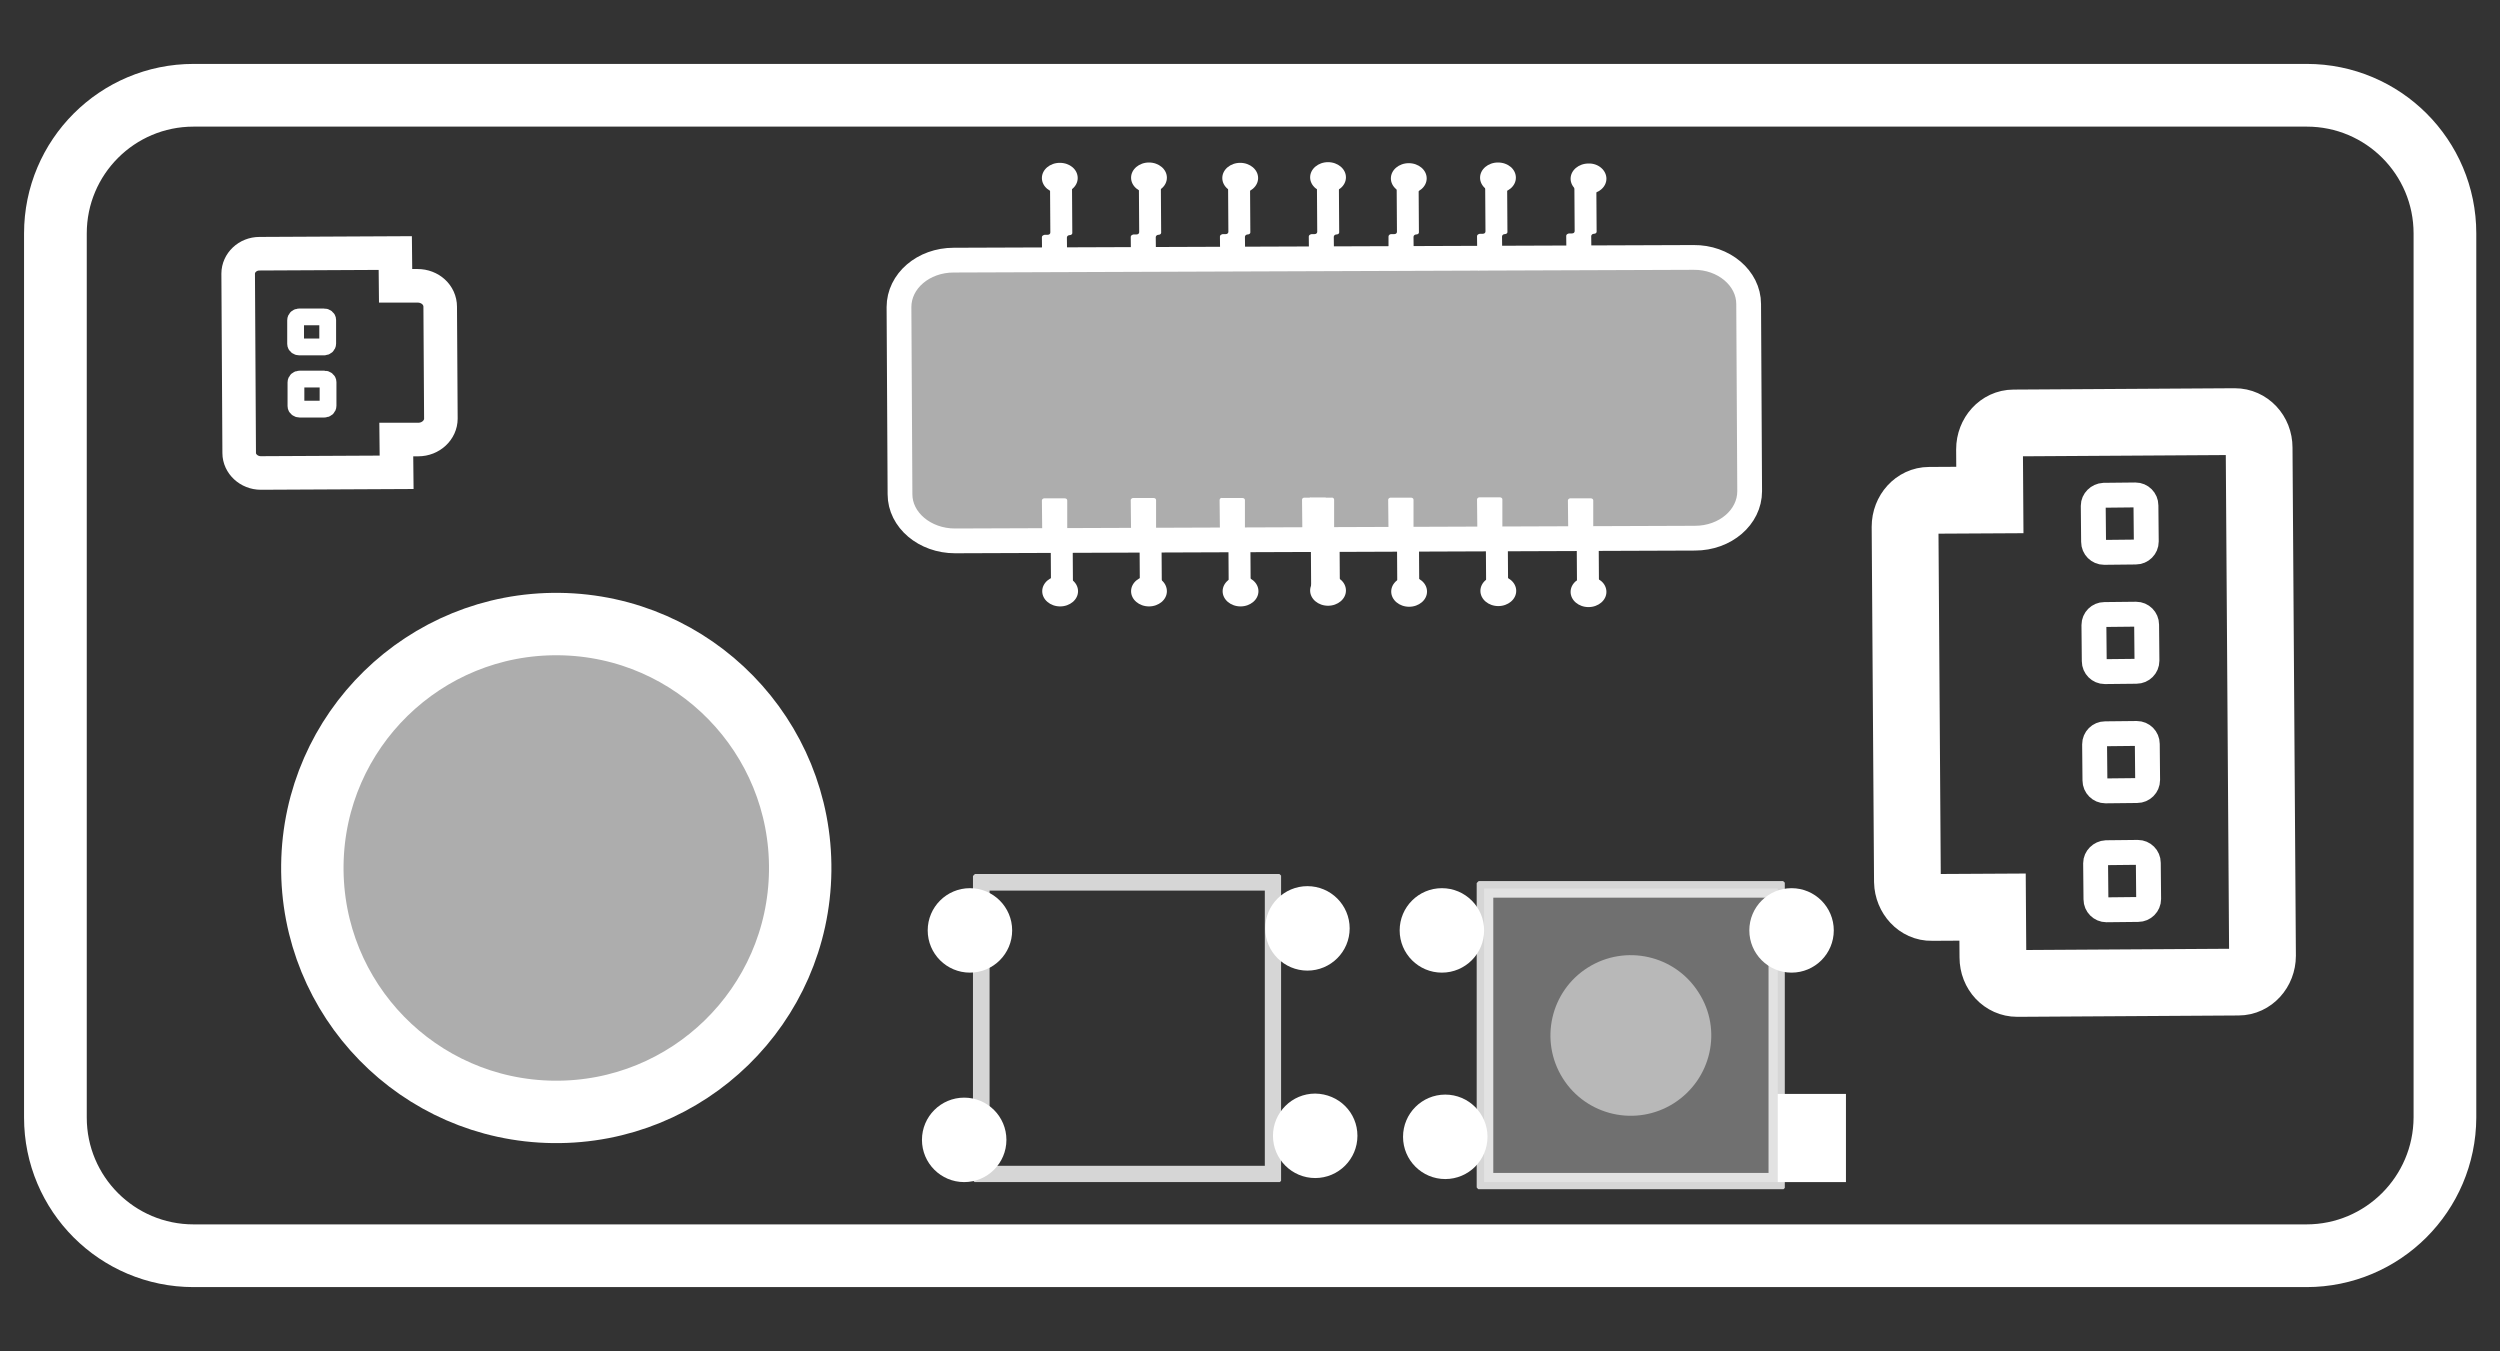 <?xml version="1.0" encoding="utf-8"?>
<!-- Generator: Adobe Illustrator 22.0.0, SVG Export Plug-In . SVG Version: 6.00 Build 0)  -->
<svg version="1.1" id="图层_1" xmlns="http://www.w3.org/2000/svg" xmlns:xlink="http://www.w3.org/1999/xlink" x="0px" y="0px"
	 viewBox="0 0 740 400" style="enable-background:new 0 0 740 400;" xml:space="preserve">
<rect x="0" y="0" width="740" height="400" fill="#333333" stroke="none"/>
<style type="text/css">
	.st0{fill:none;stroke:#FFFFFF;stroke-width:12;stroke-miterlimit:10;}
	.st1{fill:#FFFFFF;}
	.st2{fill:none;stroke:#FFFFFF;stroke-width:16.788;stroke-miterlimit:10;}
	.st3{fill:none;stroke:#FFFFFF;stroke-width:8.394;stroke-miterlimit:10;}
	.st4{fill:none;stroke:#FFFFFF;stroke-width:18.563;stroke-miterlimit:10;}
	.st5{fill:none;stroke:#FFFFFF;stroke-width:19.762;stroke-miterlimit:10;}
	.st6{fill:none;stroke:#FFFFFF;stroke-width:7.365;stroke-miterlimit:10;}
	.st7{opacity:0.6;}
	.st8{clip-path:url(#SVGID_2_);fill:#FFFFFF;}
	.st9{clip-path:url(#SVGID_4_);fill:#FFFFFF;}
	.st10{fill:none;stroke:#FFFFFF;stroke-width:7.33;stroke-miterlimit:10;}
	.st11{opacity:0.8;}
	
		.st12{clip-path:url(#SVGID_6_);fill:none;stroke:#FFFFFF;stroke-width:5.427;stroke-linecap:round;stroke-linejoin:round;stroke-miterlimit:10;}
	
		.st13{clip-path:url(#SVGID_8_);fill:none;stroke:#FFFFFF;stroke-width:5.427;stroke-linecap:round;stroke-linejoin:round;stroke-miterlimit:10;}
	.st14{opacity:0.3;}
	.st15{clip-path:url(#SVGID_10_);fill:#FFFFFF;}
	.st16{opacity:0.5;}
	.st17{clip-path:url(#SVGID_12_);fill:#FFFFFF;}
	.st18{fill:none;stroke:#FFFFFF;stroke-width:9.938;stroke-miterlimit:10;}
	.st19{fill:none;stroke:#FFFFFF;stroke-width:4.969;stroke-miterlimit:10;}
	.st20{fill:none;stroke:#FFFFFF;stroke-width:18.471;stroke-miterlimit:10;}
</style>
<g>
	<path class="st0" d="M-1926.9-4685h-15.6c-4.1,0-7.4-3.3-7.4-7.4v-58.1c0-4.1,3.3-7.4,7.4-7.4h15.6c4.1,0,7.4,3.3,7.4,7.4v58.1
		C-1919.5-4688.3-1922.8-4685-1926.9-4685z"/>
	<path class="st1" d="M-2110.1-4814.7h-256.6c-3.4,0-6.1-2.7-6.1-6.1c0-3.4,2.7-6.1,6.1-6.1h256.6c3.4,0,6.1,2.7,6.1,6.1
		C-2104.1-4817.5-2106.8-4814.7-2110.1-4814.7"/>
	<path class="st1" d="M-2087.4-4820.8c0,4.6-3.7,8.3-8.3,8.3c-4.6,0-8.3-3.7-8.3-8.3s3.7-8.3,8.3-8.3
		C-2091.1-4829.2-2087.4-4825.4-2087.4-4820.8"/>
	<path class="st1" d="M-2110.1-4792h-256.6c-3.4,0-6.1-2.7-6.1-6.1s2.7-6.1,6.1-6.1h256.6c3.4,0,6.1,2.7,6.1,6.1
		S-2106.8-4792-2110.1-4792"/>
	<path class="st1" d="M-2087.4-4798c0,4.6-3.7,8.3-8.3,8.3c-4.6,0-8.3-3.7-8.3-8.3s3.7-8.3,8.3-8.3
		C-2091.1-4806.4-2087.4-4802.7-2087.4-4798"/>
	<path class="st1" d="M-2110.1-4769.2h-256.6c-3.4,0-6.1-2.7-6.1-6.1s2.7-6.1,6.1-6.1h256.6c3.4,0,6.1,2.7,6.1,6.1
		S-2106.8-4769.2-2110.1-4769.2"/>
	<path class="st1" d="M-2087.4-4775.3c0,4.6-3.7,8.3-8.3,8.3c-4.6,0-8.3-3.7-8.3-8.3c0-4.6,3.7-8.4,8.3-8.4
		C-2091.1-4783.6-2087.4-4779.9-2087.4-4775.3"/>
	<path class="st1" d="M-2110.1-4746.4h-256.6c-3.4,0-6.1-2.7-6.1-6.1s2.7-6.1,6.1-6.1h256.6c3.4,0,6.1,2.7,6.1,6.1
		S-2106.8-4746.4-2110.1-4746.4"/>
	<path class="st1" d="M-2087.4-4752.5c0,4.6-3.7,8.4-8.3,8.4c-4.6,0-8.3-3.7-8.3-8.4c0-4.6,3.7-8.3,8.3-8.3
		C-2091.1-4760.9-2087.4-4757.1-2087.4-4752.5"/>
	<path class="st1" d="M-2110.1-4723.7h-256.6c-3.4,0-6.1-2.7-6.1-6.1s2.7-6.1,6.1-6.1h256.6c3.4,0,6.1,2.7,6.1,6.1
		S-2106.8-4723.7-2110.1-4723.7"/>
	<path class="st1" d="M-2087.4-4729.7c0,4.6-3.7,8.3-8.3,8.3c-4.6,0-8.3-3.7-8.3-8.3c0-4.6,3.7-8.3,8.3-8.3
		C-2091.1-4738.1-2087.4-4734.3-2087.4-4729.7"/>
	<path class="st1" d="M-2110.1-4700.9h-256.6c-3.4,0-6.1-2.7-6.1-6.1c0-3.4,2.7-6.1,6.1-6.1h256.6c3.4,0,6.1,2.7,6.1,6.1
		C-2104.1-4703.6-2106.8-4700.9-2110.1-4700.9"/>
	<path class="st1" d="M-2087.4-4707c0,4.6-3.7,8.3-8.3,8.3c-4.6,0-8.3-3.7-8.3-8.3s3.7-8.3,8.3-8.3
		C-2091.1-4715.3-2087.4-4711.6-2087.4-4707"/>
	<path class="st1" d="M-2110.1-4678.1h-256.6c-3.4,0-6.1-2.7-6.1-6.1c0-3.4,2.7-6.1,6.1-6.1h256.6c3.4,0,6.1,2.7,6.1,6.1
		C-2104.1-4680.8-2106.8-4678.1-2110.1-4678.1"/>
	<path class="st1" d="M-2087.4-4684.2c0,4.6-3.7,8.3-8.3,8.3c-4.6,0-8.3-3.7-8.3-8.3c0-4.6,3.7-8.3,8.3-8.3
		C-2091.1-4692.5-2087.4-4688.8-2087.4-4684.2"/>
	<path class="st1" d="M-2110.1-4655.4h-256.6c-3.4,0-6.1-2.7-6.1-6.1s2.7-6.1,6.1-6.1h256.6c3.4,0,6.1,2.7,6.1,6.1
		S-2106.8-4655.4-2110.1-4655.4"/>
	<path class="st1" d="M-2087.4-4661.4c0,4.6-3.7,8.3-8.3,8.3c-4.6,0-8.3-3.7-8.3-8.3c0-4.6,3.7-8.3,8.3-8.3
		C-2091.1-4669.8-2087.4-4666-2087.4-4661.4"/>
	<path class="st1" d="M-2110.1-4632.6h-256.6c-3.4,0-6.1-2.7-6.1-6.1s2.7-6.1,6.1-6.1h256.6c3.4,0,6.1,2.7,6.1,6.1
		S-2106.8-4632.6-2110.1-4632.6"/>
	<path class="st1" d="M-2087.4-4638.7c0,4.6-3.7,8.3-8.3,8.3c-4.6,0-8.3-3.7-8.3-8.3c0-4.6,3.7-8.3,8.3-8.3
		C-2091.1-4647-2087.4-4643.3-2087.4-4638.7"/>
	<path class="st2" d="M-1855.3-4797.2h24.5v-18.8c0-5.4,4.4-9.7,9.7-9.7h89.6c5.4,0,9.7,4.4,9.7,9.7v189.1c0,5.4-4.4,9.7-9.7,9.7
		h-89.6c-5.4,0-9.7-4.4-9.7-9.7v-18.8h-24.5c-5.4,0-9.7-4.4-9.7-9.7v-132.1C-1865.1-4792.8-1860.7-4797.2-1855.3-4797.2z"/>
	<path class="st3" d="M-1785.4-4777.2h14.2c2,0,3.6-1.6,3.6-3.6v-14.2c0-2-1.6-3.6-3.6-3.6h-14.2c-2,0-3.6,1.6-3.6,3.6v14.2
		C-1789-4778.8-1787.4-4777.2-1785.4-4777.2z"/>
	<path class="st3" d="M-1785.4-4732.9h14.2c2,0,3.6-1.6,3.6-3.6v-14.2c0-2-1.6-3.6-3.6-3.6h-14.2c-2,0-3.6,1.6-3.6,3.6v14.2
		C-1789-4734.5-1787.4-4732.9-1785.4-4732.9z"/>
	<path class="st3" d="M-1785.4-4688.6h14.2c2,0,3.6-1.6,3.6-3.6v-14.2c0-2-1.6-3.6-3.6-3.6h-14.2c-2,0-3.6,1.6-3.6,3.6v14.2
		C-1789-4690.2-1787.4-4688.6-1785.4-4688.6z"/>
	<path class="st3" d="M-1785.4-4644.2h14.2c2,0,3.6-1.6,3.6-3.6v-14.2c0-2-1.6-3.6-3.6-3.6h-14.2c-2,0-3.6,1.6-3.6,3.6v14.2
		C-1789-4645.8-1787.4-4644.2-1785.4-4644.2z"/>
	<path class="st4" d="M-1731.8-4562.1h-625.5c-22.6,0-40.9-18.3-40.9-40.9v-261.7c0-22.6,18.3-40.9,40.9-40.9h625.5
		c22.6,0,40.9,18.3,40.9,40.9v261.7C-1690.9-4580.4-1709.2-4562.1-1731.8-4562.1z"/>
</g>
<g>
	<g>
		<path class="st5" d="M571.8,268.6l18-0.1l0.1,14.9c0,4.3,3.2,7.7,7.2,7.7l65.5-0.4c3.9,0,7.1-3.5,7.1-7.8l-1-150.4
			c0-4.3-3.2-7.7-7.2-7.7l-65.5,0.4c-3.9,0-7.1,3.5-7.1,7.8L589,148l-18,0.1c-3.9,0-7.1,3.5-7.1,7.8l0.7,105.1
			C564.7,265.2,567.9,268.7,571.8,268.6z"/>
		<path class="st6" d="M623.4,252.4l9.4-0.1c1.7,0,3.1,1.4,3.1,3.1l0.1,10.7c0,1.7-1.4,3.1-3.1,3.1l-9.4,0.1c-1.7,0-3.1-1.4-3.1-3.1
			l-0.1-10.7C620.3,253.9,621.7,252.5,623.4,252.4z"/>
		<path class="st6" d="M623.1,217.2l9.4-0.1c1.7,0,3.1,1.4,3.1,3.1l0.1,10.7c0,1.7-1.4,3.1-3.1,3.1l-9.4,0.1c-1.7,0-3.1-1.4-3.1-3.1
			l-0.1-10.7C620,218.6,621.4,217.2,623.1,217.2z"/>
		<path class="st6" d="M622.9,181.9l9.4-0.1c1.7,0,3.1,1.4,3.1,3.1l0.1,10.7c0,1.7-1.4,3.1-3.1,3.1l-9.4,0.1c-1.7,0-3.1-1.4-3.1-3.1
			l-0.1-10.7C619.8,183.3,621.2,181.9,622.9,181.9z"/>
		<path class="st6" d="M622.7,146.6l9.4-0.1c1.7,0,3.1,1.4,3.1,3.1l0.1,10.7c0,1.7-1.4,3.1-3.1,3.1l-9.4,0.1c-1.7,0-3.1-1.4-3.1-3.1
			l-0.1-10.7C619.6,148.1,621,146.7,622.7,146.6z"/>
		<g class="st7">
			<g>
				<defs>
					<rect id="SVGID_1_" x="92.4" y="184.7" width="144.4" height="144.4"/>
				</defs>
				<clipPath id="SVGID_2_">
					<use xlink:href="#SVGID_1_"  style="overflow:visible;"/>
				</clipPath>
				<path class="st8" d="M236.9,256.9c0,39.9-32.3,72.2-72.2,72.2s-72.2-32.3-72.2-72.2s32.3-72.2,72.2-72.2S236.9,217,236.9,256.9"
					/>
			</g>
		</g>
		<g class="st7">
			<g>
				<defs>
					<rect id="SVGID_3_" x="266.1" y="76.1" width="251.8" height="83.9"/>
				</defs>
				<clipPath id="SVGID_4_">
					<use xlink:href="#SVGID_3_"  style="overflow:visible;"/>
				</clipPath>
				<path class="st9" d="M517.6,90l0.3,55.4c0,7.7-7.2,13.9-16.2,13.9l-219,0.8c-9,0-16.3-6.2-16.3-13.8l-0.3-55.4
					c0-7.7,7.2-13.9,16.2-13.9l219-0.8C510.2,76.1,517.6,82.3,517.6,90"/>
			</g>
		</g>
		<path class="st10" d="M517.6,90l0.3,55.4c0,7.7-7.2,13.9-16.2,13.9l-219,0.8c-9,0-16.3-6.2-16.3-13.8l-0.3-55.4
			c0-7.7,7.2-13.9,16.2-13.9l219-0.8C510.2,76.1,517.6,82.3,517.6,90z"/>
		<path class="st1" d="M308.5,79.8l-0.1-9.6c0-0.4,0.4-0.6,0.8-0.7l0.9,0c0.5,0,0.8-0.3,0.8-0.7l-0.1-15.4c0-0.4,0.4-0.7,0.8-0.7
			l4.9,0c0.5,0,0.8,0.3,0.8,0.6l0.1,15.7c0,0.3-0.3,0.6-0.8,0.6c-0.4,0-0.8,0.3-0.8,0.7l0.1,9.2c0,0.4-0.4,0.7-0.8,0.7l-6,0
			C308.9,80.4,308.5,80.1,308.5,79.8"/>
		<path class="st1" d="M334.8,79.7l-0.1-9.6c0-0.4,0.4-0.6,0.8-0.7l0.9,0c0.5,0,0.8-0.3,0.8-0.7l-0.1-15.4c0-0.4,0.4-0.7,0.8-0.7
			l4.9,0c0.5,0,0.8,0.3,0.8,0.6l0.1,15.7c0,0.3-0.3,0.6-0.8,0.6c-0.4,0-0.8,0.3-0.8,0.7l0.1,9.2c0,0.4-0.4,0.7-0.8,0.7l-6,0
			C335.2,80.4,334.8,80.1,334.8,79.7"/>
		<path class="st1" d="M361.2,79.6l-0.1-9.6c0-0.4,0.4-0.6,0.8-0.7l0.9,0c0.5,0,0.8-0.3,0.8-0.7l-0.1-15.4c0-0.4,0.4-0.7,0.8-0.7
			l4.9,0c0.5,0,0.8,0.3,0.8,0.6l0.1,15.7c0,0.3-0.3,0.6-0.8,0.6c-0.4,0-0.8,0.3-0.8,0.7l0.1,9.2c0,0.4-0.4,0.7-0.8,0.7l-6,0
			C361.5,80.3,361.2,80,361.2,79.6"/>
		<path class="st1" d="M387.5,79.6l-0.1-9.6c0-0.4,0.4-0.6,0.8-0.7l0.9,0c0.5,0,0.8-0.3,0.8-0.7l-0.1-15.4c0-0.4,0.4-0.6,0.8-0.7
			l4.9,0c0.5,0,0.8,0.3,0.8,0.6l0.1,15.7c0,0.3-0.3,0.6-0.8,0.6c-0.4,0-0.8,0.3-0.8,0.7l0.1,9.2c0,0.4-0.4,0.7-0.8,0.7l-6,0
			C387.9,80.2,387.5,79.9,387.5,79.6"/>
		<path class="st1" d="M411,79.6L411,70c0-0.4,0.4-0.7,0.8-0.7l0.9,0c0.5,0,0.8-0.3,0.8-0.7l-0.1-15.4c0-0.4,0.4-0.7,0.8-0.7l4.9,0
			c0.5,0,0.8,0.3,0.8,0.6l0.1,15.7c0,0.3-0.3,0.6-0.8,0.6c-0.4,0-0.8,0.3-0.8,0.7l0.1,9.2c0,0.4-0.4,0.7-0.8,0.7l-6,0
			C411.4,80.2,411,79.9,411,79.6"/>
		<path class="st1" d="M437.3,79.5l-0.1-9.6c0-0.4,0.4-0.6,0.8-0.7l0.9,0c0.5,0,0.8-0.3,0.8-0.7l-0.1-15.4c0-0.4,0.4-0.7,0.8-0.7
			l4.9,0c0.5,0,0.8,0.3,0.8,0.6l0.1,15.7c0,0.3-0.3,0.6-0.8,0.6c-0.4,0-0.8,0.3-0.8,0.7l0.1,9.2c0,0.4-0.4,0.7-0.8,0.7l-6,0
			C437.7,80.2,437.3,79.9,437.3,79.5"/>
		<path class="st1" d="M463.7,79.4l-0.1-9.6c0-0.4,0.4-0.6,0.8-0.7l0.9,0c0.5,0,0.8-0.3,0.8-0.7l-0.1-15.4c0-0.4,0.4-0.7,0.8-0.7
			l4.9,0c0.5,0,0.8,0.3,0.8,0.6l0.1,15.7c0,0.3-0.3,0.6-0.8,0.6c-0.4,0-0.8,0.3-0.8,0.7l0.1,9.2c0,0.4-0.4,0.7-0.8,0.7l-6,0
			C464,80.1,463.7,79.8,463.7,79.4"/>
		<path class="st1" d="M319,52.7c0,2.5-2.4,4.5-5.3,4.5c-2.9,0-5.3-2-5.3-4.5c0-2.5,2.4-4.5,5.3-4.5C316.7,48.2,319,50.2,319,52.7"
			/>
		<path class="st1" d="M345.4,52.6c0,2.5-2.4,4.5-5.3,4.5c-2.9,0-5.3-2-5.3-4.5c0-2.5,2.4-4.5,5.3-4.5
			C343,48.1,345.4,50.1,345.4,52.6"/>
		<path class="st1" d="M372.4,52.7c0,2.5-2.4,4.5-5.3,4.5c-2.9,0-5.3-2-5.3-4.5c0-2.5,2.4-4.5,5.3-4.5
			C370,48.2,372.4,50.2,372.4,52.7"/>
		<path class="st1" d="M398.4,52.5c0,2.5-2.4,4.5-5.3,4.5c-2.9,0-5.3-2-5.3-4.5c0-2.5,2.4-4.5,5.3-4.5C396,48,398.4,50,398.4,52.5"
			/>
		<path class="st1" d="M422.3,52.8c0,2.5-2.4,4.5-5.3,4.5c-2.9,0-5.3-2-5.3-4.5c0-2.5,2.4-4.5,5.3-4.5
			C419.9,48.3,422.3,50.3,422.3,52.8"/>
		<path class="st1" d="M448.7,52.6c0,2.5-2.4,4.5-5.3,4.5c-2.9,0-5.3-2-5.3-4.5c0-2.5,2.4-4.5,5.3-4.5
			C446.4,48.1,448.7,50.1,448.7,52.6"/>
		<path class="st1" d="M475.5,52.9c0,2.5-2.4,4.5-5.3,4.5c-2.9,0-5.3-2-5.3-4.5c0-2.5,2.4-4.5,5.3-4.5
			C473.1,48.3,475.5,50.4,475.5,52.9"/>
		<path class="st1" d="M308.4,148.1l0.1,9.6c0,0.4,0.4,0.6,0.8,0.6l0.9,0c0.5,0,0.8,0.3,0.8,0.6l0.1,15.4c0,0.4,0.4,0.6,0.8,0.6
			l4.9,0c0.5,0,0.8-0.3,0.8-0.7l-0.1-15.7c0-0.3-0.3-0.6-0.8-0.6c-0.4,0-0.8-0.3-0.8-0.6l0-9.2c0-0.4-0.4-0.6-0.8-0.6l-6,0
			C308.8,147.5,308.4,147.8,308.4,148.1"/>
		<path class="st1" d="M334.7,148l0.1,9.6c0,0.4,0.4,0.6,0.8,0.6l0.9,0c0.5,0,0.8,0.3,0.8,0.6l0.1,15.4c0,0.4,0.4,0.6,0.8,0.6l4.9,0
			c0.5,0,0.8-0.3,0.8-0.7l-0.1-15.7c0-0.3-0.3-0.6-0.8-0.6c-0.4,0-0.8-0.3-0.8-0.6l0-9.2c0-0.4-0.4-0.6-0.8-0.6l-6,0
			C335.1,147.4,334.7,147.7,334.7,148"/>
		<path class="st1" d="M361,148l0.1,9.6c0,0.4,0.4,0.6,0.8,0.6l0.9,0c0.5,0,0.8,0.3,0.8,0.6l0.1,15.4c0,0.4,0.4,0.6,0.8,0.6l4.9,0
			c0.5,0,0.8-0.3,0.8-0.7l-0.1-15.7c0-0.3-0.3-0.6-0.8-0.6c-0.4,0-0.8-0.3-0.8-0.6l0-9.2c0-0.4-0.4-0.6-0.8-0.6l-6,0
			C361.4,147.3,361,147.6,361,148"/>
		<path class="st1" d="M387.4,147.9l0.1,9.6c0,0.4,0.4,0.6,0.8,0.6l0.9,0c0.5,0,0.8,0.3,0.8,0.6l0.1,15.4c0,0.4,0.4,0.6,0.8,0.6
			l4.9,0c0.5,0,0.8-0.3,0.8-0.7l-0.1-15.7c0-0.3-0.3-0.6-0.8-0.6c-0.4,0-0.8-0.3-0.8-0.6l0-9.2c0-0.4-0.4-0.7-0.8-0.6l-6,0
			C387.7,147.2,387.4,147.5,387.4,147.9"/>
		<path class="st1" d="M410.9,147.9l0.1,9.6c0,0.4,0.4,0.6,0.8,0.6l0.9,0c0.5,0,0.8,0.3,0.8,0.6l0.1,15.4c0,0.4,0.4,0.6,0.8,0.6
			l4.9,0c0.5,0,0.8-0.3,0.8-0.7l-0.1-15.7c0-0.3-0.3-0.6-0.8-0.6c-0.4,0-0.8-0.3-0.8-0.6l0-9.2c0-0.4-0.4-0.6-0.8-0.6l-6,0
			C411.3,147.3,410.9,147.6,410.9,147.9"/>
		<path class="st1" d="M437.2,147.8l0.1,9.6c0,0.4,0.4,0.6,0.8,0.6l0.9,0c0.5,0,0.8,0.3,0.8,0.6l0.1,15.4c0,0.4,0.4,0.6,0.8,0.6
			l4.9,0c0.5,0,0.8-0.3,0.8-0.7l-0.1-15.7c0-0.3-0.3-0.6-0.8-0.6c-0.4,0-0.8-0.3-0.8-0.6l0-9.2c0-0.4-0.4-0.6-0.8-0.6l-6,0
			C437.6,147.2,437.2,147.5,437.2,147.8"/>
		<path class="st1" d="M385.4,147.9l0.1,9.6c0,0.4,0.4,0.6,0.8,0.6l0.9,0c0.5,0,0.8,0.3,0.8,0.6l0.1,15.4c0,0.4,0.4,0.6,0.8,0.6
			l4.9,0c0.5,0,0.8-0.3,0.8-0.7l-0.1-15.7c0-0.3-0.3-0.6-0.8-0.6c-0.4,0-0.8-0.3-0.8-0.6l0-9.2c0-0.4-0.4-0.6-0.8-0.6l-6,0
			C385.8,147.3,385.4,147.5,385.4,147.9"/>
		<path class="st1" d="M319.1,175c0,2.5-2.4,4.5-5.3,4.5c-2.9,0-5.3-2-5.3-4.5c0-2.5,2.4-4.5,5.3-4.5
			C316.7,170.5,319.1,172.5,319.1,175"/>
		<path class="st1" d="M345.4,175c0,2.5-2.4,4.5-5.3,4.5c-2.9,0-5.3-2-5.3-4.5c0-2.5,2.4-4.5,5.3-4.5
			C343.1,170.4,345.4,172.5,345.4,175"/>
		<path class="st1" d="M372.5,175c0,2.5-2.4,4.5-5.3,4.5c-2.9,0-5.3-2-5.3-4.5c0-2.5,2.4-4.5,5.3-4.5
			C370.1,170.5,372.5,172.5,372.5,175"/>
		<path class="st1" d="M398.4,174.8c0,2.5-2.4,4.5-5.3,4.5c-2.9,0-5.3-2-5.3-4.5c0-2.5,2.4-4.5,5.3-4.5
			C396.1,170.3,398.4,172.3,398.4,174.8"/>
		<path class="st1" d="M422.4,175.1c0,2.5-2.4,4.5-5.3,4.5c-2.9,0-5.3-2-5.3-4.5c0-2.5,2.4-4.5,5.3-4.5
			C420,170.6,422.4,172.6,422.4,175.1"/>
		<path class="st1" d="M448.8,174.9c0,2.5-2.4,4.5-5.3,4.5c-2.9,0-5.3-2-5.3-4.5c0-2.5,2.4-4.5,5.3-4.5
			C446.4,170.4,448.8,172.4,448.8,174.9"/>
		<path class="st1" d="M475.5,175.2c0,2.5-2.4,4.5-5.3,4.5c-2.9,0-5.3-2-5.3-4.5c0-2.5,2.4-4.5,5.3-4.5
			C473.2,170.7,475.5,172.7,475.5,175.2"/>
		<path class="st1" d="M464.1,148.1l0.1,9.6c0,0.4,0.4,0.6,0.8,0.6l0.9,0c0.5,0,0.8,0.3,0.8,0.6l0.1,15.4c0,0.4,0.4,0.6,0.8,0.6
			l4.9,0c0.5,0,0.8-0.3,0.8-0.7l-0.1-15.7c0-0.3-0.3-0.6-0.8-0.6c-0.4,0-0.8-0.3-0.8-0.6l0-9.2c0-0.4-0.4-0.6-0.8-0.6l-6,0
			C464.5,147.5,464.1,147.8,464.1,148.1"/>
		<g class="st11">
			<g>
				<defs>
					<rect id="SVGID_5_" x="288" y="258.7" width="91.2" height="91.2"/>
				</defs>
				<clipPath id="SVGID_6_">
					<use xlink:href="#SVGID_5_"  style="overflow:visible;"/>
				</clipPath>
				<rect x="290.2" y="260.9" class="st12" width="86.9" height="86.9"/>
			</g>
		</g>
		<path class="st1" d="M299.6,275.4c0,6.9-5.6,12.5-12.5,12.5c-6.9,0-12.5-5.6-12.5-12.5c0-6.9,5.6-12.5,12.5-12.5
			C294,262.9,299.6,268.5,299.6,275.4"/>
		<path class="st1" d="M297.9,337.4c0,6.9-5.6,12.5-12.5,12.5c-6.9,0-12.5-5.6-12.5-12.5c0-6.9,5.6-12.5,12.5-12.5
			C292.3,324.9,297.9,330.5,297.9,337.4"/>
		<path class="st1" d="M399.5,274.8c0,6.9-5.6,12.5-12.5,12.5c-6.9,0-12.5-5.6-12.5-12.5c0-6.9,5.6-12.5,12.5-12.5
			C393.9,262.3,399.5,267.9,399.5,274.8"/>
		<path class="st1" d="M401.8,336.2c0,6.9-5.6,12.5-12.5,12.5c-6.9,0-12.5-5.6-12.5-12.5s5.6-12.5,12.5-12.5
			C396.3,323.8,401.8,329.3,401.8,336.2"/>
		<g class="st11">
			<g>
				<defs>
					<rect id="SVGID_7_" x="437.1" y="260.8" width="91.2" height="91.2"/>
				</defs>
				<clipPath id="SVGID_8_">
					<use xlink:href="#SVGID_7_"  style="overflow:visible;"/>
				</clipPath>
				<rect x="439.3" y="263" class="st13" width="86.9" height="86.9"/>
			</g>
		</g>
		<g class="st14">
			<g>
				<defs>
					<rect id="SVGID_9_" x="439.3" y="263" width="86.9" height="86.9"/>
				</defs>
				<clipPath id="SVGID_10_">
					<use xlink:href="#SVGID_9_"  style="overflow:visible;"/>
				</clipPath>
				<rect x="439.3" y="263" class="st15" width="86.9" height="86.9"/>
			</g>
		</g>
		<path class="st1" d="M439.3,275.4c0,6.9-5.6,12.5-12.5,12.5c-6.9,0-12.5-5.6-12.5-12.5c0-6.9,5.6-12.5,12.5-12.5
			C433.7,262.9,439.3,268.5,439.3,275.4"/>
		<path class="st1" d="M440.3,336.5c0,6.9-5.6,12.5-12.5,12.5s-12.5-5.6-12.5-12.5c0-6.9,5.6-12.5,12.5-12.5
			S440.3,329.6,440.3,336.5"/>
		<path class="st1" d="M542.8,275.4c0,6.9-5.6,12.5-12.5,12.5c-6.9,0-12.5-5.6-12.5-12.5c0-6.9,5.6-12.5,12.5-12.5
			C537.2,262.9,542.8,268.5,542.8,275.4"/>
		<rect x="526.2" y="323.8" class="st1" width="20.2" height="26.1"/>
		<g class="st16">
			<g>
				<defs>
					<rect id="SVGID_11_" x="458.9" y="282.6" width="47.6" height="47.6"/>
				</defs>
				<clipPath id="SVGID_12_">
					<use xlink:href="#SVGID_11_"  style="overflow:visible;"/>
				</clipPath>
				<path class="st17" d="M495.4,326.6c-11.1,7-25.8,3.7-32.8-7.4c-7-11.1-3.7-25.8,7.4-32.8c11.1-7,25.8-3.7,32.8,7.4
					C509.9,304.8,506.6,319.5,495.4,326.6"/>
			</g>
		</g>
		<path class="st18" d="M123.6,84.6l-6.5,0l-0.1-9.7l-40.2,0.2c-3.5,0-6.3,2.7-6.3,5.9l0.3,53.1c0,3.2,2.9,5.9,6.4,5.9l40.2-0.2
			l-0.1-9.7l6.5,0c3.7,0,6.7-2.8,6.7-6.2l-0.2-33.1C130.3,87.3,127.3,84.6,123.6,84.6z"/>
		<path class="st19" d="M88.6,102.7l7.3,0c0.6,0,1.1-0.4,1.1-1l0-7c0-0.5-0.5-0.9-1.1-0.9l-7.3,0c-0.6,0-1.1,0.4-1.1,1l0,7
			C87.5,102.3,88,102.7,88.6,102.7z"/>
		<path class="st19" d="M88.7,121.1l7.3,0c0.6,0,1.1-0.4,1.1-1l0-7c0-0.5-0.5-0.9-1.1-0.9l-7.3,0c-0.6,0-1.1,0.4-1.1,1l0,7
			C87.6,120.7,88.1,121.1,88.7,121.1z"/>
		
			<ellipse transform="matrix(1.199744e-02 -1 1 1.199744e-02 -94.217 418.44)" class="st20" cx="164.6" cy="256.9" rx="72.2" ry="72.2"/>
	</g>
	<path class="st4" d="M682.7,371.7H57.3c-22.6,0-40.9-18.3-40.9-40.9V69.1c0-22.6,18.3-40.9,40.9-40.9h625.5
		c22.6,0,40.9,18.3,40.9,40.9v261.7C723.6,353.4,705.3,371.7,682.7,371.7z"/>
</g>
</svg>
